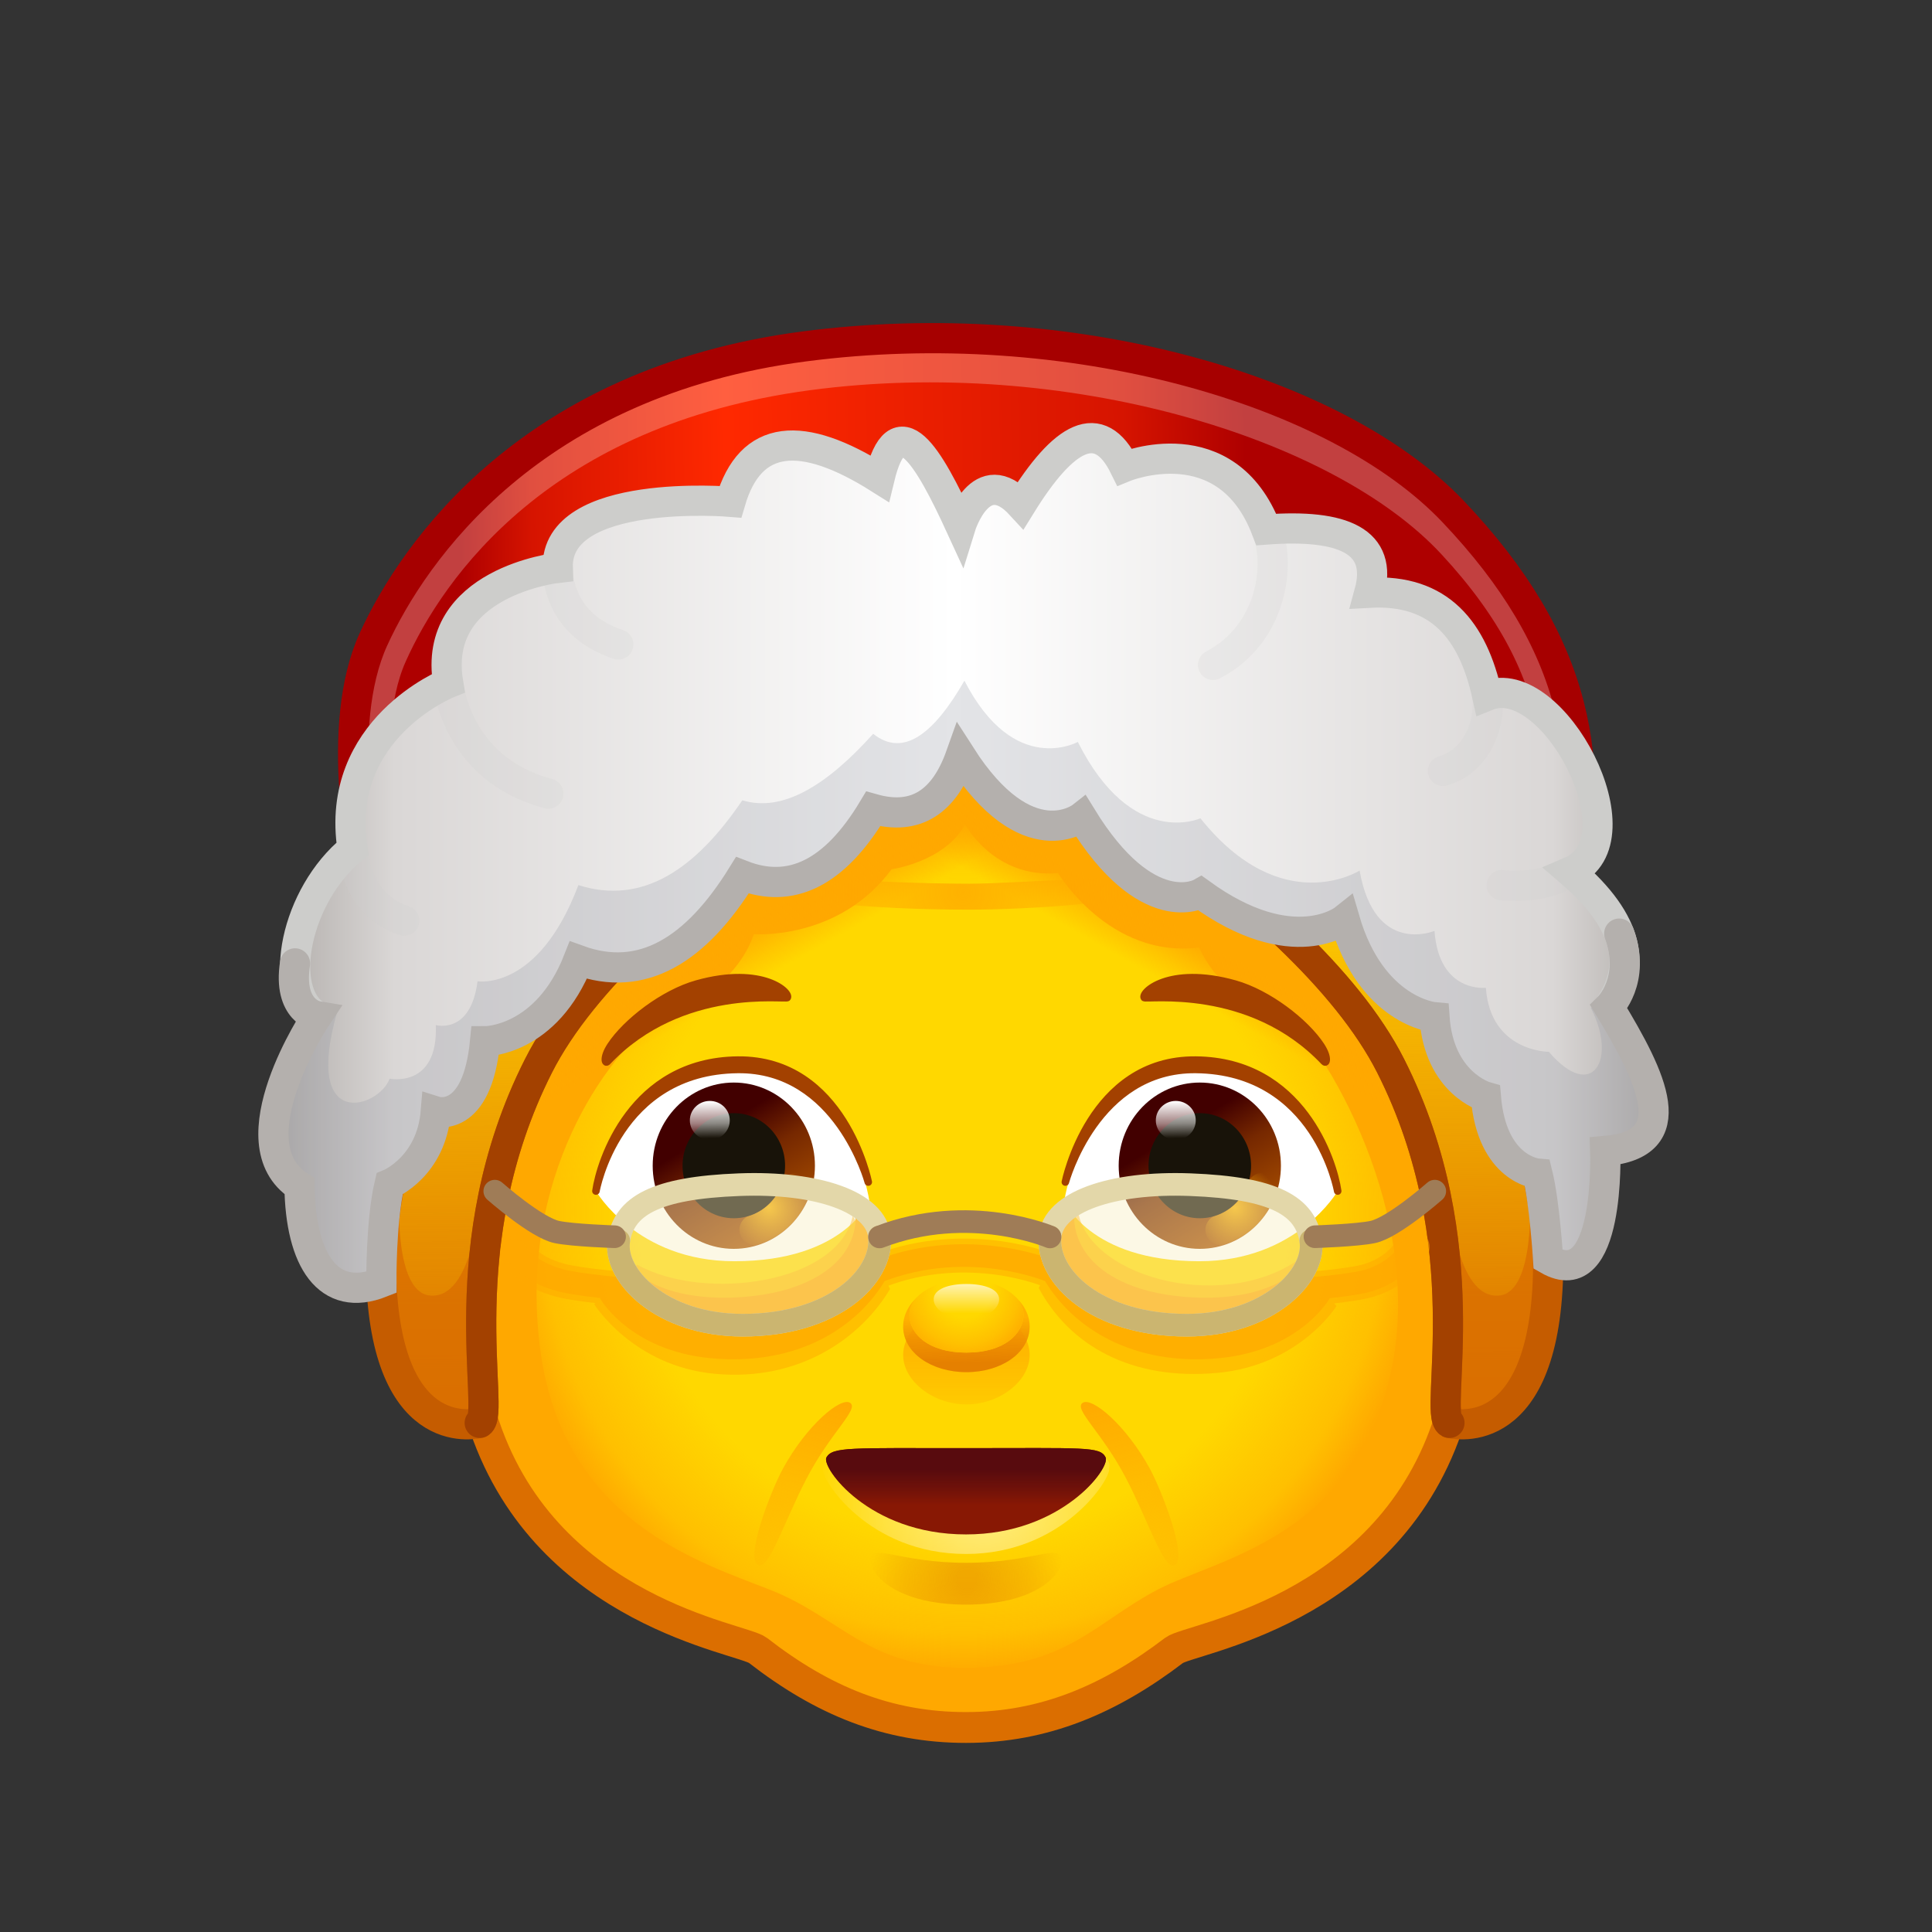 <svg xmlns="http://www.w3.org/2000/svg" xmlns:xlink="http://www.w3.org/1999/xlink" viewBox="0 0 512 512" width="512" height="512" style="width: 100%; height: 100%; transform: translate3d(0,0,0); content-visibility: visible;" preserveAspectRatio="xMidYMid meet"><rect x="0" y="0" width="512" height="512" fill="#333333" stroke="none"/><defs><clipPath id="__lottie_element_2"><rect width="512" height="512" x="0" y="0"></rect></clipPath><radialGradient id="__lottie_element_7" spreadMethod="pad" gradientUnits="userSpaceOnUse" cx="-1.28" cy="50.63" r="142.82" fx="-1.28" fy="50.63"><stop offset="70%" stop-color="rgb(255,216,0)" stop-opacity="1"></stop><stop offset="91%" stop-color="rgb(255,216,0)" stop-opacity="0.5"></stop><stop offset="100%" stop-color="rgb(255,216,0)" stop-opacity="0"></stop></radialGradient><linearGradient id="__lottie_element_8" spreadMethod="pad" gradientUnits="userSpaceOnUse" x1="58.051" y1="-38.879" x2="49.732" y2="-24.101"><stop offset="0%" stop-color="rgb(255,168,0)" stop-opacity="1"></stop><stop offset="50%" stop-color="rgb(255,168,0)" stop-opacity="0.5"></stop><stop offset="100%" stop-color="rgb(255,168,0)" stop-opacity="0"></stop></linearGradient><linearGradient id="__lottie_element_9" spreadMethod="pad" gradientUnits="userSpaceOnUse" x1="-62.809" y1="-39.98" x2="-53.855" y2="-24.101"><stop offset="0%" stop-color="rgb(255,168,0)" stop-opacity="1"></stop><stop offset="50%" stop-color="rgb(255,168,0)" stop-opacity="0.5"></stop><stop offset="100%" stop-color="rgb(255,168,0)" stop-opacity="0"></stop></linearGradient><radialGradient id="__lottie_element_10" spreadMethod="pad" gradientUnits="userSpaceOnUse" cx="-1.443" cy="-47.579" r="66.127" fx="-1.443" fy="-47.579"><stop offset="0%" stop-color="rgb(255,168,0)" stop-opacity="1"></stop><stop offset="50%" stop-color="rgb(255,168,0)" stop-opacity="0.5"></stop><stop offset="100%" stop-color="rgb(255,168,0)" stop-opacity="0"></stop></radialGradient><linearGradient id="__lottie_element_13" spreadMethod="pad" gradientUnits="userSpaceOnUse" x1="-148.035" y1="-110" x2="122.621" y2="-114.5"><stop offset="6%" stop-color="rgb(174,0,0)"></stop><stop offset="13%" stop-color="rgb(214,20,0)"></stop><stop offset="32%" stop-color="rgb(255,41,0)"></stop><stop offset="71%" stop-color="rgb(214,20,0)"></stop><stop offset="83%" stop-color="rgb(174,0,0)"></stop></linearGradient><linearGradient id="__lottie_element_14" spreadMethod="pad" gradientUnits="userSpaceOnUse" x1="-178.535" y1="-46" x2="182.623" y2="-46"><stop offset="0%" stop-color="rgb(180,176,173)"></stop><stop offset="8%" stop-color="rgb(218,215,214)"></stop><stop offset="49%" stop-color="rgb(255,255,255)"></stop><stop offset="93%" stop-color="rgb(218,215,214)"></stop><stop offset="100%" stop-color="rgb(180,176,173)"></stop></linearGradient><linearGradient id="__lottie_element_21" spreadMethod="pad" gradientUnits="userSpaceOnUse" x1="1.057" y1="-57.079" x2="2.26" y2="103.572"><stop offset="10%" stop-color="rgb(218,110,0)" stop-opacity="0"></stop><stop offset="55%" stop-color="rgb(218,110,0)" stop-opacity="0.5"></stop><stop offset="100%" stop-color="rgb(218,110,0)" stop-opacity="1"></stop></linearGradient><linearGradient id="__lottie_element_25" spreadMethod="pad" gradientUnits="userSpaceOnUse" x1="-85.926" y1="-18.986" x2="-65.166" y2="14.66"><stop offset="0%" stop-color="rgb(66,0,0)"></stop><stop offset="37%" stop-color="rgb(118,40,0)"></stop><stop offset="100%" stop-color="rgb(170,80,0)"></stop></linearGradient><radialGradient id="__lottie_element_26" spreadMethod="pad" gradientUnits="userSpaceOnUse" cx="-67.926" cy="6.764" r="14.795" fx="-67.926" fy="6.764"><stop offset="0%" stop-color="rgb(246,175,0)" stop-opacity="1"></stop><stop offset="50%" stop-color="rgb(246,175,0)" stop-opacity="0.5"></stop><stop offset="100%" stop-color="rgb(246,175,0)" stop-opacity="0"></stop></radialGradient><linearGradient id="__lottie_element_27" spreadMethod="pad" gradientUnits="userSpaceOnUse" x1="-87.488" y1="-28.674" x2="-87.31" y2="-16.361"><stop offset="0%" stop-color="rgb(255,255,255)" stop-opacity="1"></stop><stop offset="60%" stop-color="rgb(255,255,255)" stop-opacity="0.5"></stop><stop offset="100%" stop-color="rgb(255,255,255)" stop-opacity="0"></stop></linearGradient><linearGradient id="__lottie_element_28" spreadMethod="pad" gradientUnits="userSpaceOnUse" x1="-85.926" y1="-18.986" x2="-65.166" y2="14.66"><stop offset="0%" stop-color="rgb(66,0,0)"></stop><stop offset="37%" stop-color="rgb(118,40,0)"></stop><stop offset="100%" stop-color="rgb(170,80,0)"></stop></linearGradient><radialGradient id="__lottie_element_29" spreadMethod="pad" gradientUnits="userSpaceOnUse" cx="-67.926" cy="6.764" r="14.795" fx="-67.926" fy="6.764"><stop offset="0%" stop-color="rgb(246,175,0)" stop-opacity="1"></stop><stop offset="50%" stop-color="rgb(246,175,0)" stop-opacity="0.5"></stop><stop offset="100%" stop-color="rgb(246,175,0)" stop-opacity="0"></stop></radialGradient><linearGradient id="__lottie_element_30" spreadMethod="pad" gradientUnits="userSpaceOnUse" x1="-87.488" y1="-28.674" x2="-87.31" y2="-16.361"><stop offset="0%" stop-color="rgb(255,255,255)" stop-opacity="1"></stop><stop offset="60%" stop-color="rgb(255,255,255)" stop-opacity="0.5"></stop><stop offset="100%" stop-color="rgb(255,255,255)" stop-opacity="0"></stop></linearGradient><radialGradient id="__lottie_element_37" spreadMethod="pad" gradientUnits="userSpaceOnUse" cx="5.557" cy="142.421" r="53.463" fx="5.557" fy="142.421"><stop offset="0%" stop-color="rgb(255,255,255)" stop-opacity="1"></stop><stop offset="60%" stop-color="rgb(255,255,255)" stop-opacity="0.5"></stop><stop offset="100%" stop-color="rgb(255,255,255)" stop-opacity="0"></stop></radialGradient><linearGradient id="__lottie_element_38" spreadMethod="pad" gradientUnits="userSpaceOnUse" x1="-1.443" y1="142.421" x2="-1.443" y2="127.67"><stop offset="0%" stop-color="rgb(88,11,14)" stop-opacity="0"></stop><stop offset="34%" stop-color="rgb(88,11,14)" stop-opacity="0.5"></stop><stop offset="75%" stop-color="rgb(88,11,14)" stop-opacity="1"></stop></linearGradient><radialGradient id="__lottie_element_39" spreadMethod="pad" gradientUnits="userSpaceOnUse" cx="-0.193" cy="165.671" r="30.535" fx="-0.193" fy="165.671"><stop offset="10%" stop-color="rgb(219,110,0)" stop-opacity="1"></stop><stop offset="64%" stop-color="rgb(219,110,0)" stop-opacity="0.505"></stop><stop offset="100%" stop-color="rgb(219,110,0)" stop-opacity="0.01"></stop></radialGradient><linearGradient id="__lottie_element_40" spreadMethod="pad" gradientUnits="userSpaceOnUse" x1="-41.443" y1="104.671" x2="-58.567" y2="170.302"><stop offset="0%" stop-color="rgb(255,168,0)" stop-opacity="1"></stop><stop offset="60%" stop-color="rgb(255,168,0)" stop-opacity="0.5"></stop><stop offset="100%" stop-color="rgb(255,168,0)" stop-opacity="0"></stop></linearGradient><linearGradient id="__lottie_element_41" spreadMethod="pad" gradientUnits="userSpaceOnUse" x1="-41.443" y1="104.671" x2="-58.567" y2="170.302"><stop offset="0%" stop-color="rgb(255,168,0)" stop-opacity="1"></stop><stop offset="60%" stop-color="rgb(255,168,0)" stop-opacity="0.5"></stop><stop offset="100%" stop-color="rgb(255,168,0)" stop-opacity="0"></stop></linearGradient><linearGradient id="__lottie_element_45" spreadMethod="pad" gradientUnits="userSpaceOnUse" x1="-5.926" y1="73.764" x2="-5.926" y2="106.673"><stop offset="0%" stop-color="rgb(255,168,0)" stop-opacity="1"></stop><stop offset="66%" stop-color="rgb(255,168,0)" stop-opacity="0.5"></stop><stop offset="100%" stop-color="rgb(255,168,0)" stop-opacity="0"></stop></linearGradient><linearGradient id="__lottie_element_46" spreadMethod="pad" gradientUnits="userSpaceOnUse" x1="-5.301" y1="83.639" x2="-5.676" y2="56.989"><stop offset="10%" stop-color="rgb(219,110,0)" stop-opacity="1"></stop><stop offset="51%" stop-color="rgb(219,110,0)" stop-opacity="0.5"></stop><stop offset="80%" stop-color="rgb(219,110,0)" stop-opacity="0"></stop></linearGradient><radialGradient id="__lottie_element_47" spreadMethod="pad" gradientUnits="userSpaceOnUse" cx="-5.926" cy="50.764" r="30.842" fx="-5.926" fy="50.764"><stop offset="36%" stop-color="rgb(255,168,0)" stop-opacity="0"></stop><stop offset="74%" stop-color="rgb(255,168,0)" stop-opacity="0.5"></stop><stop offset="100%" stop-color="rgb(255,168,0)" stop-opacity="1"></stop></radialGradient><linearGradient id="__lottie_element_48" spreadMethod="pad" gradientUnits="userSpaceOnUse" x1="-5.926" y1="47.764" x2="-5.926" y2="60.272"><stop offset="0%" stop-color="rgb(255,255,255)" stop-opacity="1"></stop><stop offset="50%" stop-color="rgb(255,255,255)" stop-opacity="0.5"></stop><stop offset="100%" stop-color="rgb(255,255,255)" stop-opacity="0"></stop></linearGradient></defs><g clip-path="url(#__lottie_element_2)"><g style="display: block;" transform="matrix(0.86,0,0,0.86,256.428,277.433)" opacity="1"><g opacity="1" transform="matrix(1,0,0,1,0,0)"><path fill="rgb(255,168,0)" fill-opacity="1" d=" M-0.498,-101.547 C-0.498,-101.547 -196.73,-22.922 -148.767,117.142 C-129.183,174.332 -69.53,182.15 -64.626,185.96 C-44.537,201.565 -24.514,209.732 -0.498,209.732 C23.492,209.732 43.823,201.073 63.629,185.96 C68.566,182.193 128.187,174.332 147.771,117.142 C195.734,-22.922 -0.498,-101.547 -0.498,-101.547z"></path><path stroke-linecap="round" stroke-linejoin="round" fill-opacity="0" stroke="rgb(219,110,0)" stroke-opacity="1" stroke-width="9.5" d=" M-0.498,-101.547 C-0.498,-101.547 -196.73,-22.922 -148.767,117.142 C-129.183,174.332 -69.53,182.15 -64.626,185.96 C-44.537,201.565 -24.514,209.732 -0.498,209.732 C23.492,209.732 43.823,201.073 63.629,185.96 C68.566,182.193 128.187,174.332 147.771,117.142 C195.734,-22.922 -0.498,-101.547 -0.498,-101.547z"></path></g><g opacity="1" transform="matrix(1,0,0,1,0,0)"><path fill="url(#__lottie_element_7)" fill-opacity="1" d=" M58.96,167.05 C39.516,177.109 30.424,191.357 -0.764,191.357 C-30.777,191.357 -39.071,175.862 -60.951,167.274 C-82.845,158.68 -123.648,146.16 -131.365,95.524 C-139.082,44.887 -114.593,6.124 -96.083,-8.347 C-96.083,-8.347 -72.673,-15.161 -65.86,-34.737 C-65.86,-34.737 -39.679,-32.7 -23.446,-54.723 C-23.446,-54.723 -7.115,-56.992 -0.764,-68.527 C-0.764,-68.527 8.221,-51.784 27.872,-53.552 C27.872,-53.552 43.741,-27.127 71.332,-30.628 C76.598,-19.564 84.363,-13.748 94.918,-13.791 C110.674,-0.024 141.151,51.9 130.39,100.51 C119.209,151.016 76.747,157.848 58.96,167.05z"></path></g><g opacity="1" transform="matrix(1,0,0,1,0,-2)"><g opacity="1" transform="matrix(1,0,0,1,0,0)"><path fill="url(#__lottie_element_8)" fill-opacity="1" d=" M-0.498,-103.547 C-0.498,-103.547 -196.73,-24.922 -148.767,115.142 C-129.183,172.332 -69.53,180.15 -64.626,183.96 C-44.537,199.565 -24.514,207.732 -0.498,207.732 C23.492,207.732 43.823,199.073 63.629,183.96 C68.566,180.193 128.187,172.332 147.771,115.142 C195.734,-24.922 -0.498,-103.547 -0.498,-103.547z"></path></g><g opacity="1" transform="matrix(1,0,0,1,0,0)"><path fill="url(#__lottie_element_9)" fill-opacity="1" d=" M-0.498,-103.547 C-0.498,-103.547 195.734,-24.922 147.771,115.142 C128.187,172.332 68.533,180.15 63.629,183.96 C43.54,199.565 23.518,207.732 -0.498,207.732 C-24.488,207.732 -44.82,199.073 -64.626,183.96 C-69.563,180.193 -129.183,172.332 -148.767,115.142 C-196.73,-24.922 -0.498,-103.547 -0.498,-103.547z"></path></g></g><g opacity="1" transform="matrix(1,0,0,1,0,0)"><g opacity="1" transform="matrix(1,0,0,1,0,0)"><path fill="url(#__lottie_element_10)" fill-opacity="0.8" d=" M0.718,-42.285 C-30.586,-42.285 -60.104,-45.045 -59.717,-50.056 C-59.435,-53.704 -30.03,-50.287 0.524,-50.282 C16.007,-50.279 57.697,-54.121 57.697,-50.044 C57.697,-44.284 16.481,-42.285 0.718,-42.285z"></path></g></g></g><g style="display: block;" transform="matrix(0.628,0,0,0.628,259.378,310.189)" opacity="1"><g opacity="1" transform="matrix(1,0,0,1,0,0)"><path fill="url(#__lottie_element_45)" fill-opacity="0.7" d=" M21.486,77.856 C21.486,88.905 8.708,98.728 -5.206,98.728 C-19.12,98.728 -31.899,88.905 -31.899,77.856 C-31.899,66.808 -19.12,56.678 -5.206,56.678 C8.708,56.678 21.486,66.808 21.486,77.856z"></path></g><g opacity="1" transform="matrix(1,0,0,1,0,0)"><path fill="rgb(255,168,0)" fill-opacity="0.8" d=" M21.486,65.879 C21.486,76.927 9.536,85.106 -5.206,85.106 C-19.948,85.106 -31.899,76.927 -31.899,65.879 C-31.899,54.831 -19.948,46.346 -5.206,46.346 C9.536,46.346 21.486,54.831 21.486,65.879z"></path></g><g opacity="1" transform="matrix(1,0,0,1,0,0)"><path fill="url(#__lottie_element_46)" fill-opacity="0.7" d=" M21.486,65.879 C21.486,76.927 9.536,85.106 -5.206,85.106 C-19.948,85.106 -31.899,76.927 -31.899,65.879 C-31.899,54.831 -19.948,46.346 -5.206,46.346 C9.536,46.346 21.486,54.831 21.486,65.879z"></path></g><g opacity="1" transform="matrix(1,0,0,1,0,0)"><path fill="rgb(255,216,0)" fill-opacity="1" d=" M18.868,60.762 C18.868,68.987 10.667,76.851 -5.206,76.851 C-21.295,76.851 -29.28,68.987 -29.28,60.762 C-29.28,52.537 -17.959,46.023 -5.206,46.023 C7.547,46.023 18.868,52.537 18.868,60.762z"></path></g><g opacity="1" transform="matrix(1,0,0,1,0,0)"><path fill="url(#__lottie_element_47)" fill-opacity="1" d=" M18.868,60.762 C18.868,68.987 10.667,76.851 -5.206,76.851 C-21.295,76.851 -29.28,68.987 -29.28,60.762 C-29.28,52.537 -17.959,46.023 -5.206,46.023 C7.547,46.023 18.868,52.537 18.868,60.762z"></path></g><g opacity="1" transform="matrix(1,0,0,1,0,0)"><path fill="url(#__lottie_element_48)" fill-opacity="0.7" d=" M8.606,54.401 C8.606,58.731 2.422,62.803 -5.206,62.803 C-12.834,62.803 -19.019,58.731 -19.019,54.401 C-19.019,50.071 -12.834,47.899 -5.206,47.899 C2.422,47.899 8.606,50.071 8.606,54.401z"></path></g></g><g style="display: block;" transform="matrix(0.843,0,0,0.843,256.415,278.749)" opacity="1"><g opacity="1" transform="matrix(1,0,0,1,0,0)"><path fill="url(#__lottie_element_37)" fill-opacity="0.5" d=" M44.551,130.907 C46.393,122.825 22.225,127.149 -1.135,127.217 C-24.495,127.285 -47.048,123.096 -45.517,130.907 C-46.185,134.272 -31.298,157.853 -0.491,157.853 C29.793,157.853 45.018,134.457 44.551,130.907z"></path></g><g opacity="1" transform="matrix(1,0,0,1,0,0)"><path fill="rgb(136,24,4)" fill-opacity="1" d=" M43.396,127.497 C41.667,124.019 36.939,124.582 -0.483,124.582 C-37.003,124.582 -42.424,124.139 -44.362,127.497 C-46.063,130.444 -31.298,151.705 -0.491,151.705 C29.793,151.705 44.979,130.681 43.396,127.497z"></path></g><g opacity="1" transform="matrix(1,0,0,1,0,0)"><path fill="url(#__lottie_element_38)" fill-opacity="1" d=" M43.396,127.497 C41.667,124.019 36.939,124.582 -0.483,124.582 C-37.003,124.582 -42.424,124.139 -44.362,127.497 C-46.063,130.444 -31.298,151.705 -0.491,151.705 C29.793,151.705 44.979,130.681 43.396,127.497z"></path></g><g opacity="1" transform="matrix(1,0,0,1,0,0)"><path fill="url(#__lottie_element_39)" fill-opacity="0.4" d=" M29.563,159.627 C29.563,164.999 20.43,173.777 -0.491,173.777 C-21.412,173.777 -30.546,164.999 -30.546,159.627 C-30.546,154.255 -21.412,160.627 -0.491,160.627 C20.43,160.627 29.563,154.255 29.563,159.627z"></path></g><g opacity="1" transform="matrix(1,0,0,1,0,0)"><g opacity="1" transform="matrix(1,0,0,1,0,0)"><path fill="url(#__lottie_element_40)" fill-opacity="1" d=" M-50.624,134.164 C-43.078,119.628 -34.006,112.331 -36.915,110.35 C-39.824,108.369 -50.544,117.323 -58.04,131.014 C-61.769,137.825 -70.468,160.166 -65.563,161.492 C-62.314,162.37 -57.503,147.416 -50.624,134.164z"></path></g><g opacity="1" transform="matrix(-1,0,0,1,-0.75,0)"><path fill="url(#__lottie_element_41)" fill-opacity="1" d=" M-50.624,134.164 C-43.078,119.628 -34.006,112.331 -36.915,110.35 C-39.824,108.369 -50.544,117.323 -58.04,131.014 C-61.769,137.825 -70.468,160.166 -65.563,161.492 C-62.314,162.37 -57.503,147.416 -50.624,134.164z"></path></g></g></g><g style="display: block;" transform="matrix(0.86,0,0,0.86,256.428,275.433)" opacity="1"><g opacity="1" transform="matrix(1,0,0,1,0,0)"><path fill="rgb(163,65,0)" fill-opacity="1" d=" M109.765,6.944 C110.669,7.897 111.539,5.779 108.998,1.91 C104.182,-5.423 92.663,-14.322 82.339,-17.214 C61.856,-22.953 53.01,-14.35 54.338,-12.728 C54.953,-11.977 87.026,-17.031 109.765,6.944z"></path><path stroke-linecap="round" stroke-linejoin="round" fill-opacity="0" stroke="rgb(163,65,0)" stroke-opacity="1" stroke-width="2" d=" M109.765,6.944 C110.669,7.897 111.539,5.779 108.998,1.91 C104.182,-5.423 92.663,-14.322 82.339,-17.214 C61.856,-22.953 53.01,-14.35 54.338,-12.728 C54.953,-11.977 87.026,-17.031 109.765,6.944z"></path></g><g opacity="1" transform="matrix(1,0,0,1,0,0)"><path fill="rgb(163,65,0)" fill-opacity="1" d=" M-110.891,6.944 C-111.795,7.897 -112.665,5.779 -110.124,1.91 C-105.308,-5.423 -93.789,-14.322 -83.465,-17.214 C-62.982,-22.953 -54.136,-14.35 -55.464,-12.728 C-56.079,-11.977 -88.152,-17.031 -110.891,6.944z"></path><path stroke-linecap="round" stroke-linejoin="round" fill-opacity="0" stroke="rgb(163,65,0)" stroke-opacity="1" stroke-width="2" d=" M-110.891,6.944 C-111.795,7.897 -112.665,5.779 -110.124,1.91 C-105.308,-5.423 -93.789,-14.322 -83.465,-17.214 C-62.982,-22.953 -54.136,-14.35 -55.464,-12.728 C-56.079,-11.977 -88.152,-17.031 -110.891,6.944z"></path></g></g><g style="display: block;" transform="matrix(0.869,0,0,0.869,256.43,275.869)" opacity="1"><g opacity="1" transform="matrix(1,0,0,1,0.291,0)"><g opacity="1" transform="matrix(1,0,0,1,0,0)"><path fill="rgb(255,255,255)" fill-opacity="1" d=" M-30.264,48.716 C-30.264,48.716 -36.366,8.258 -69.341,8.261 C-100.108,8.264 -113.642,37.546 -113.642,45.766 C-113.642,45.766 -101.262,67.197 -71.392,67.171 C-37.741,67.141 -30.264,48.716 -30.264,48.716z"></path></g><g opacity="1" transform="matrix(0.914,0,0,0.914,1.216,44.602)"><g opacity="1" transform="matrix(1,0,0,1,0,0)"><path fill="url(#__lottie_element_25)" fill-opacity="1" d=" M-52.596,-7.182 C-52.596,8.14 -64.714,20.56 -79.661,20.56 C-94.609,20.56 -106.726,8.14 -106.726,-7.182 C-106.726,-22.504 -94.609,-34.925 -79.661,-34.925 C-64.714,-34.925 -52.596,-22.504 -52.596,-7.182z"></path></g><g opacity="1" transform="matrix(1,0,0,1,0,0)"><g opacity="1" transform="matrix(1,0,0,1,0,0)"><path fill="url(#__lottie_element_26)" fill-opacity="1" d=" M-72.834,19.295 C-74.949,19.295 -76.908,17.895 -77.564,15.715 C-78.37,13.037 -76.905,10.196 -74.292,9.37 C-69.294,7.79 -65.315,3.81 -63.65,-1.276 C-62.78,-3.934 -59.969,-5.362 -57.382,-4.472 C-54.79,-3.581 -53.394,-0.703 -54.264,1.954 C-56.941,10.13 -63.336,16.527 -71.374,19.068 C-71.86,19.222 -72.352,19.295 -72.834,19.295z"></path></g></g><g opacity="1" transform="matrix(1,0,0,1,0,0)"><path fill="rgb(24,19,9)" fill-opacity="1" d=" M-62.556,-7.182 C-62.556,2.501 -70.214,10.351 -79.661,10.351 C-89.108,10.351 -96.766,2.501 -96.766,-7.182 C-96.766,-16.865 -89.108,-24.715 -79.661,-24.715 C-70.214,-24.715 -62.556,-16.865 -62.556,-7.182z"></path></g><g opacity="1" transform="matrix(1,0,0,1,0,0)"><path fill="url(#__lottie_element_27)" fill-opacity="1" d=" M-87.672,-15.805 C-91.349,-15.805 -94.331,-18.713 -94.331,-22.3 C-94.331,-25.887 -91.35,-28.796 -87.673,-28.796 C-83.996,-28.796 -81.014,-25.887 -81.014,-22.3 C-81.014,-18.713 -83.995,-15.805 -87.672,-15.805z"></path></g></g><g opacity="1" transform="matrix(1,0,0,1,0,0)"><path fill="rgb(163,65,0)" fill-opacity="1" d=" M-30.591,43.023 C-30.591,43.023 -38.105,5.496 -70.401,5.834 C-102.698,6.172 -112.344,36.651 -113.642,45.766 C-113.642,45.766 -107.206,9.098 -70.401,8.685 C-39.92,8.343 -30.591,43.023 -30.591,43.023z"></path><path stroke-linecap="round" stroke-linejoin="round" fill-opacity="0" stroke="rgb(163,65,0)" stroke-opacity="1" stroke-width="2.3" d=" M-30.591,43.023 C-30.591,43.023 -38.105,5.496 -70.401,5.834 C-102.698,6.172 -112.344,36.651 -113.642,45.766 C-113.642,45.766 -107.206,9.098 -70.401,8.685 C-39.92,8.343 -30.591,43.023 -30.591,43.023z"></path></g></g><g opacity="1" transform="matrix(1,0,0,1,-0.29,0)"><g opacity="1" transform="matrix(1,0,0,1,0,0)"><path fill="rgb(255,255,255)" fill-opacity="1" d=" M29.768,48.716 C29.768,48.716 35.869,8.258 68.844,8.261 C99.611,8.264 113.145,37.546 113.145,45.766 C113.145,45.766 100.765,67.197 70.895,67.171 C37.244,67.141 29.768,48.716 29.768,48.716z"></path></g><g opacity="1" transform="matrix(0.914,0,0,0.914,143.904,44.602)"><g opacity="1" transform="matrix(1,0,0,1,0,0)"><path fill="url(#__lottie_element_28)" fill-opacity="1" d=" M-52.596,-7.182 C-52.596,8.14 -64.714,20.56 -79.661,20.56 C-94.609,20.56 -106.726,8.14 -106.726,-7.182 C-106.726,-22.504 -94.609,-34.925 -79.661,-34.925 C-64.714,-34.925 -52.596,-22.504 -52.596,-7.182z"></path></g><g opacity="1" transform="matrix(1,0,0,1,0,0)"><g opacity="1" transform="matrix(1,0,0,1,0,0)"><path fill="url(#__lottie_element_29)" fill-opacity="1" d=" M-72.834,19.295 C-74.949,19.295 -76.908,17.895 -77.564,15.715 C-78.37,13.037 -76.905,10.196 -74.292,9.37 C-69.294,7.79 -65.315,3.81 -63.65,-1.276 C-62.78,-3.934 -59.969,-5.362 -57.382,-4.472 C-54.79,-3.581 -53.394,-0.703 -54.264,1.954 C-56.941,10.13 -63.336,16.527 -71.374,19.068 C-71.86,19.222 -72.352,19.295 -72.834,19.295z"></path></g></g><g opacity="1" transform="matrix(1,0,0,1,0,0)"><path fill="rgb(24,19,9)" fill-opacity="1" d=" M-62.556,-7.182 C-62.556,2.501 -70.214,10.351 -79.661,10.351 C-89.108,10.351 -96.766,2.501 -96.766,-7.182 C-96.766,-16.865 -89.108,-24.715 -79.661,-24.715 C-70.214,-24.715 -62.556,-16.865 -62.556,-7.182z"></path></g><g opacity="1" transform="matrix(1,0,0,1,0,0)"><path fill="url(#__lottie_element_30)" fill-opacity="1" d=" M-87.672,-15.805 C-91.349,-15.805 -94.331,-18.713 -94.331,-22.3 C-94.331,-25.887 -91.35,-28.796 -87.673,-28.796 C-83.996,-28.796 -81.014,-25.887 -81.014,-22.3 C-81.014,-18.713 -83.995,-15.805 -87.672,-15.805z"></path></g></g><g opacity="1" transform="matrix(1,0,0,1,0,0)"><path fill="rgb(163,65,0)" fill-opacity="1" d=" M30.095,43.023 C30.095,43.023 37.608,5.496 69.905,5.834 C102.201,6.172 111.847,36.651 113.145,45.766 C113.145,45.766 106.71,9.098 69.905,8.685 C39.424,8.343 30.095,43.023 30.095,43.023z"></path><path stroke-linecap="round" stroke-linejoin="round" fill-opacity="0" stroke="rgb(163,65,0)" stroke-opacity="1" stroke-width="2.3" d=" M30.095,43.023 C30.095,43.023 37.608,5.496 69.905,5.834 C102.201,6.172 111.847,36.651 113.145,45.766 C113.145,45.766 106.71,9.098 69.905,8.685 C39.424,8.343 30.095,43.023 30.095,43.023z"></path></g></g></g><g style="display: block;" transform="matrix(1,0,0,1,254.24,273.991)" opacity="1"><g opacity="1" transform="matrix(1,0,0,1,0,0)"><path fill="rgb(255,206,1)" fill-opacity="1" d=" M1.697,-86.319 C-77.702,-85.5 -156.644,-9.5 -153.171,65.87 C-151.133,110.087 -127.113,103.088 -127.113,103.088 C-122.754,100.496 -135.496,55.88 -111.555,8.511 C-88.894,-36.324 -8.133,-79.334 1.647,-84.624 C8.607,-80.882 91.203,-37.229 114.321,8.511 C138.262,55.88 125.52,100.496 129.879,103.088 C129.879,103.088 154.026,109.823 155.937,65.87 C157.844,22.003 127.552,-66.69 1.697,-86.319z"></path></g><g opacity="1" transform="matrix(1,0,0,1,0,0)"><path fill="url(#__lottie_element_21)" fill-opacity="1" d=" M1.697,-86.319 C-77.702,-85.5 -156.644,-9.5 -153.171,65.87 C-151.133,110.087 -127.113,103.088 -127.113,103.088 C-122.754,100.496 -135.496,55.88 -111.555,8.511 C-88.894,-36.324 -8.133,-79.334 1.647,-84.624 C8.607,-80.882 91.203,-37.229 114.321,8.511 C138.262,55.88 125.52,100.496 129.879,103.088 C129.879,103.088 154.026,109.823 155.937,65.87 C157.844,22.003 127.552,-66.69 1.697,-86.319z"></path></g><g opacity="0.8" transform="matrix(1,0,0,1,0,0)"><path fill="rgb(218,110,0)" fill-opacity="1" d=" M-127.117,103.091 C-162.535,103.493 -156.368,53.646 -148.447,43.141 C-148.447,43.141 -149.816,68.147 -140.487,69.311 C-128.685,70.783 -127.057,43.141 -127.057,43.141 C-127.057,43.141 -124.247,101.381 -127.117,103.091z"></path></g><g opacity="0.8" transform="matrix(1,0,0,1,0,0)"><path fill="rgb(218,110,0)" fill-opacity="1" d=" M129.887,103.091 C156.021,101.625 161.59,67.287 151.217,43.141 C151.217,43.141 152.586,68.147 143.257,69.311 C131.455,70.783 129.827,43.141 129.827,43.141 C129.827,43.141 127.017,101.381 129.887,103.091z"></path></g><g opacity="1" transform="matrix(1,0,0,1,0,0)"><path stroke-linecap="round" stroke-linejoin="round" fill-opacity="0" stroke="rgb(197,92,0)" stroke-opacity="1" stroke-width="8" d=" M1.665,-86.391 C1.721,-86.421 1.415,-86.42 1.467,-86.392 C-124.763,-66.903 -155.081,21.951 -153.171,65.87 C-151.26,109.823 -127.113,103.088 -127.113,103.088 C-122.754,100.496 -135.496,55.88 -111.555,8.511 C-88.039,-38.016 -2.801,-83.87 1.581,-86.212 C5.884,-83.903 90.796,-38.035 114.321,8.511 C138.262,55.88 125.52,100.496 129.879,103.088 C129.879,103.088 154.026,109.823 155.937,65.87 C157.847,21.95 127.901,-66.905 1.665,-86.391z"></path></g><g opacity="1" transform="matrix(1,0,0,1,0,0)"><path stroke-linecap="round" stroke-linejoin="round" fill-opacity="0" stroke="rgb(163,65,0)" stroke-opacity="1" stroke-width="8" d=" M-127.113,103.088 C-122.754,100.496 -135.496,55.88 -111.555,8.511 C-88.039,-38.016 -2.801,-83.87 1.581,-86.212 C5.884,-83.903 90.796,-38.035 114.321,8.511 C138.262,55.88 125.52,100.496 129.879,103.088"></path></g></g><g style="display: block;" transform="matrix(1,0,0,1,254.314,274.1)" opacity="1"><g opacity="0.5" transform="matrix(1,0,0,1,0,0)"><g opacity="1" transform="matrix(1,0,0,1,0,0)"><path stroke-linecap="round" stroke-linejoin="round" fill-opacity="0" stroke="rgb(255,168,0)" stroke-opacity="1" stroke-width="9" d=" M23.95,62.699 C23.95,62.699 2.571,53.553 -21.229,62.699"></path></g><g opacity="1" transform="matrix(1,0,0,1,0,0)"><path fill="rgb(255,168,0)" fill-opacity="1" d=" M-28.316,48.071 C-32.066,66.025 -67.441,71.025 -85.452,61.072 C-85.452,61.072 -96.853,71.525 -96.853,71.525 C-96.853,71.525 -86.611,87.979 -64.798,89.979 C-42.041,92.066 -25.946,80.137 -18.44,67.486 C-18.44,67.486 -28.316,48.071 -28.316,48.071z"></path></g><g opacity="1" transform="matrix(1,0,0,1,0,0)"><path stroke-linecap="round" stroke-linejoin="round" fill-opacity="0" stroke="rgb(255,168,0)" stroke-opacity="1" stroke-width="9" d=" M-117.303,57.697 C-117.303,57.697 -115.234,62.77 -105.552,65.252 C-100.689,66.498 -88.494,67.536 -88.494,67.536"></path></g><g opacity="1" transform="matrix(1,0,0,1,0,0)"><path fill="rgb(255,168,0)" fill-opacity="1" d=" M31.208,45.571 C32.435,63.775 68.934,74.275 89.844,59.697 C89.844,59.697 99.87,72.025 99.87,72.025 C99.87,72.025 90.128,87.729 68.315,89.729 C45.558,91.816 29.185,82.525 20.957,67.236 C20.957,67.236 31.208,45.571 31.208,45.571z"></path></g><g opacity="1" transform="matrix(1,0,0,1,0,0)"><path stroke-linecap="round" stroke-linejoin="round" fill-opacity="0" stroke="rgb(255,168,0)" stroke-opacity="1" stroke-width="9" d=" M120.052,56.394 C120.052,56.394 116.919,62.698 108.319,65.252 C103.507,66.681 91.261,67.536 91.261,67.536"></path></g></g><g opacity="0.7" transform="matrix(1,0,0,1,0,0)"><g opacity="1" transform="matrix(1,0,0,1,0,0)"><path stroke-linecap="round" stroke-linejoin="round" fill-opacity="0" stroke="rgb(255,168,0)" stroke-opacity="1" stroke-width="6" d=" M23.95,62.699 C23.95,62.699 2.571,53.553 -21.229,62.699"></path></g><g opacity="1" transform="matrix(1,0,0,1,0,0)"><path fill="rgb(255,168,0)" fill-opacity="1" d=" M-23.566,48.446 C-13.915,74.834 -74.147,92.414 -85.577,63.197 C-85.577,63.197 -95.353,69.9 -95.353,69.9 C-95.353,69.9 -87.611,83.854 -65.798,85.854 C-43.041,87.941 -27.196,77.762 -19.69,65.111 C-19.69,65.111 -23.566,48.446 -23.566,48.446z"></path></g><g opacity="1" transform="matrix(1,0,0,1,0,0)"><path stroke-linecap="round" stroke-linejoin="round" fill-opacity="0" stroke="rgb(255,168,0)" stroke-opacity="1" stroke-width="6" d=" M-118.053,57.072 C-118.053,57.072 -115.234,62.77 -105.552,65.252 C-100.689,66.498 -88.494,67.536 -88.494,67.536"></path></g><g opacity="1" transform="matrix(1,0,0,1,0,0)"><path fill="rgb(255,168,0)" fill-opacity="1" d=" M26.333,48.446 C18.189,71.833 67.632,91.167 88.344,63.197 C88.344,63.197 98.12,69.9 98.12,69.9 C98.12,69.9 90.378,83.854 68.565,85.854 C45.808,87.941 29.963,77.762 22.457,65.111 C22.457,65.111 26.333,48.446 26.333,48.446z"></path></g><g opacity="1" transform="matrix(1,0,0,1,0,0)"><path stroke-linecap="round" stroke-linejoin="round" fill-opacity="0" stroke="rgb(255,168,0)" stroke-opacity="1" stroke-width="6" d=" M119.864,56.457 C119.864,56.457 116.919,62.698 108.319,65.252 C103.507,66.681 91.261,67.536 91.261,67.536"></path></g></g><g opacity="1" transform="matrix(1,0,0,1,0,0)"><g opacity="1" transform="matrix(1,0,0,1,0,0)"><g opacity="1" transform="matrix(1,0,0,1,0,0)"><path fill="rgb(255,168,0)" fill-opacity="1" d=" M-21.477,57.421 C-23.517,67.051 -36.317,77.091 -57.457,77.091 C-71.987,77.091 -82.477,71.131 -87.357,64.421 C-87.357,64.421 -85.577,63.201 -85.577,63.201 C-75.91,71.594 -55.815,70.783 -45.117,67.391 C-26.09,61.357 -27.64,48.451 -27.64,48.451 C-21.228,49.634 -21.477,57.421 -21.477,57.421z"></path></g><g opacity="1" transform="matrix(1,0,0,1,0,0)"><path fill="rgb(255,168,0)" fill-opacity="1" d=" M24.213,57.421 C26.253,67.051 39.053,77.091 60.193,77.091 C74.723,77.091 85.213,71.131 90.093,64.421 C90.093,64.421 88.313,63.201 88.313,63.201 C78.646,71.594 58.551,70.783 47.853,67.391 C28.826,61.357 30.388,47.943 30.388,47.943 C24.816,48.446 24.213,57.421 24.213,57.421z"></path></g><g opacity="0.4" transform="matrix(1,0,0,1,0,0)"><path fill="rgb(247,237,189)" fill-opacity="1" d=" M-58.398,39.85 C-80.687,40.697 -88.921,45.477 -90.338,54.686 C-91.755,63.895 -79.073,77.09 -57.461,77.09 C-33.565,77.09 -20.313,64.269 -21.229,53.699 C-22.035,44.404 -37.661,39.062 -58.398,39.85z"></path></g><g opacity="1" transform="matrix(1,0,0,1,0,0)"><path stroke-linecap="round" stroke-linejoin="round" fill-opacity="0" stroke="rgb(227,215,169)" stroke-opacity="1" stroke-width="6" d=" M-58.398,39.85 C-80.687,40.697 -88.921,45.477 -90.338,54.686 C-91.755,63.895 -79.073,77.09 -57.461,77.09 C-33.565,77.09 -20.313,64.269 -21.229,53.699 C-22.035,44.404 -37.661,39.062 -58.398,39.85z"></path></g><g opacity="1" transform="matrix(1,0,0,1,0,0)"><path stroke-linecap="round" stroke-linejoin="round" fill-opacity="0" stroke="rgb(203,181,112)" stroke-opacity="1" stroke-width="6" d=" M-90.338,54.686 C-91.755,63.895 -79.073,77.09 -57.461,77.09 C-33.565,77.09 -20.313,64.269 -21.229,53.699"></path></g></g><g opacity="1" transform="matrix(1,0,0,1,0,0)"><path stroke-linecap="round" stroke-linejoin="round" fill-opacity="0" stroke="rgb(159,124,87)" stroke-opacity="1" stroke-width="6" d=" M-123.191,41.57 C-123.191,41.57 -112.193,51.259 -106.741,52.398 C-102.473,53.289 -91.446,53.646 -91.446,53.646"></path></g><g opacity="1" transform="matrix(1,0,0,1,0,0)"><g opacity="0.4" transform="matrix(1,0,0,1,0,0)"><path fill="rgb(247,237,189)" fill-opacity="1" d=" M61.12,39.85 C83.409,40.697 91.643,45.477 93.06,54.686 C94.477,63.895 81.794,77.09 60.182,77.09 C36.286,77.09 23.034,64.269 23.95,53.699 C24.756,44.404 40.383,39.062 61.12,39.85z"></path></g><g opacity="1" transform="matrix(1,0,0,1,0,0)"><path stroke-linecap="round" stroke-linejoin="round" fill-opacity="0" stroke="rgb(227,215,169)" stroke-opacity="1" stroke-width="6" d=" M61.12,39.85 C83.409,40.697 91.643,45.477 93.06,54.686 C94.477,63.895 81.794,77.09 60.182,77.09 C36.286,77.09 23.034,64.269 23.95,53.699 C24.756,44.404 40.383,39.062 61.12,39.85z"></path></g><g opacity="1" transform="matrix(1,0,0,1,0,0)"><path stroke-linecap="round" stroke-linejoin="round" fill-opacity="0" stroke="rgb(203,181,112)" stroke-opacity="1" stroke-width="6" d=" M93.06,54.686 C94.477,63.895 81.794,77.09 60.182,77.09 C36.286,77.09 23.034,64.269 23.95,53.699"></path></g></g><g opacity="1" transform="matrix(1,0,0,1,0,0)"><path stroke-linecap="round" stroke-linejoin="round" fill-opacity="0" stroke="rgb(159,124,87)" stroke-opacity="1" stroke-width="6" d=" M125.913,41.57 C125.913,41.57 114.915,51.259 109.463,52.398 C105.195,53.289 94.168,53.646 94.168,53.646"></path></g><g opacity="1" transform="matrix(1,0,0,1,0,0)"><path stroke-linecap="round" stroke-linejoin="round" fill-opacity="0" stroke="rgb(159,124,87)" stroke-opacity="1" stroke-width="6" d=" M23.95,53.699 C23.95,53.699 2.571,44.553 -21.229,53.699"></path></g></g></g><g style="display: block;" transform="matrix(1,0,0,1,254.24,273.991)" opacity="1"><g opacity="1" transform="matrix(1,0,0,1,0,0)"><g opacity="1" transform="matrix(1,0,0,1,0,0)"><path fill="url(#__lottie_element_13)" fill-opacity="1" d=" M-157.49,-44.172 C-157.49,-44.172 -165.943,-81.232 -155.254,-104.607 C-144.565,-127.982 -113.471,-172.741 -41.078,-182.19 C29.009,-191.338 100.154,-170.78 130.887,-138.396 C163.925,-103.583 169.784,-71.799 160.553,-32.75 C-2.534,-172.5 -157.49,-44.172 -157.49,-44.172z"></path></g><g opacity="0.25" transform="matrix(0.991,0,0,1,0,1)"><path stroke-linecap="round" stroke-linejoin="round" fill-opacity="0" stroke="rgb(255,255,255)" stroke-opacity="1" stroke-width="9" d=" M-151.361,-41.102 C-151.361,-41.102 -162.701,-78.161 -152.155,-101.536 C-141.609,-124.91 -111.929,-166.599 -40.503,-176.048 C28.649,-185.196 101.831,-163.615 132.154,-131.231 C164.751,-96.418 164.545,-66.681 155.437,-27.632"></path></g><g opacity="1" transform="matrix(1,0,0,1,0,0)"><path stroke-linecap="round" stroke-linejoin="round" fill-opacity="0" stroke="rgb(166,0,0)" stroke-opacity="1" stroke-width="8" d=" M-157.49,-44.172 C-157.49,-44.172 -165.943,-81.232 -155.254,-104.607 C-144.565,-127.982 -113.471,-172.741 -41.078,-182.19 C29.009,-191.338 100.154,-170.78 130.887,-138.396 C163.925,-103.583 169.784,-71.799 160.553,-32.75 C-7.313,-165.487 -157.49,-44.172 -157.49,-44.172z"></path></g></g><g opacity="1" transform="matrix(1,0,0,1,0,0)"><g opacity="1" transform="matrix(1,0,0,1,0,0)"><path fill="url(#__lottie_element_14)" fill-opacity="1" d=" M172.135,-7.117 C178.3,-21.509 175.978,-33.739 161.948,-42.985 C183.148,-50.835 156.995,-95.319 139.891,-89.621 C134.602,-109.929 124.16,-118.964 108.65,-116.913 C112.726,-128.789 104.745,-134.908 81.351,-133.667 C70.715,-161.321 43.783,-150.252 43.783,-150.252 C38.425,-163.811 29.079,-159.573 16.334,-140.165 C5.686,-151.774 0.348,-131.515 0.348,-131.515 C-7.964,-153.244 -15.749,-167.303 -21.184,-147.196 C-39.744,-157.952 -55.243,-161.435 -60.684,-141.021 C-60.684,-141.021 -107.109,-144.915 -106.428,-123.515 C-106.428,-123.515 -140.004,-119.814 -135.462,-92.944 C-135.462,-92.944 -165.738,-80.834 -160.818,-49.044 C-176.061,-29.184 -180.729,-13.766 -170.252,-4.713 C-170.252,-4.713 -192.764,28.877 -174.874,40.372 C-172.612,62.456 -164.672,69.03 -153.171,65.87 C-153.171,65.87 -153.33,49.663 -150.997,39.774 C-150.997,39.774 -139.931,35.21 -138.743,20.565 C-138.743,20.565 -127.809,24.025 -125.685,1.958 C-125.685,1.958 -109.438,2.031 -100.969,-19.534 C-84.16,-13.56 -69.897,-22.325 -57.521,-42.014 C-44.499,-35.617 -33.224,-43.879 -22.838,-59.618 C-11.841,-55.861 -4.509,-61.581 0.348,-73.698 C16.54,-47.91 31.393,-57.477 31.393,-57.477 C50.19,-22.568 63.883,-37.236 63.883,-37.236 C90.798,-14.741 102.076,-30.386 102.076,-30.386 C107.9,-2.36 125.913,-4.401 125.913,-4.401 C124.894,14.419 139.532,16.676 139.532,16.676 C141.108,35.98 153.192,37.019 153.192,37.019 C155.124,44.771 156.022,59.781 156.022,59.781 C172.582,69.341 171.173,31.034 171.173,31.034 C191.31,30.189 184.313,13.087 172.135,-7.117z"></path></g><g opacity="0.2" transform="matrix(1,0,0,1,0,0)"><path stroke-linecap="round" stroke-linejoin="round" fill-opacity="0" stroke="rgb(205,205,203)" stroke-opacity="1" stroke-width="8" d=" M-135.462,-92.944 C-135.462,-92.944 -133.659,-70.231 -108.926,-63.674"></path></g><g opacity="0.2" transform="matrix(1,0,0,1,0,0)"><path stroke-linecap="round" stroke-linejoin="round" fill-opacity="0" stroke="rgb(205,205,203)" stroke-opacity="1" stroke-width="8" d=" M-160.818,-49.044 C-160.818,-49.044 -160.39,-34.332 -147.125,-30.006"></path></g><g opacity="0.2" transform="matrix(1,0,0,1,0,0)"><path stroke-linecap="round" stroke-linejoin="round" fill-opacity="0" stroke="rgb(205,205,203)" stroke-opacity="1" stroke-width="8" d=" M-106.428,-123.515 C-106.428,-123.515 -107.266,-108.75 -90.382,-103.21"></path></g><g opacity="0.2" transform="matrix(1,0,0,1,0,0)"><path stroke-linecap="round" stroke-linejoin="round" fill-opacity="0" stroke="rgb(205,205,203)" stroke-opacity="1" stroke-width="8" d=" M81.351,-133.667 C85.241,-125.01 83.149,-106.052 67.227,-97.783"></path></g><g opacity="0.2" transform="matrix(1,0,0,1,0,0)"><path stroke-linecap="round" stroke-linejoin="round" fill-opacity="0" stroke="rgb(205,205,203)" stroke-opacity="1" stroke-width="8" d=" M139.891,-89.621 C140.892,-81.241 136.424,-71.946 128.147,-69.698"></path></g><g opacity="0.2" transform="matrix(1,0,0,1,0,0)"><path stroke-linecap="round" stroke-linejoin="round" fill-opacity="0" stroke="rgb(205,205,203)" stroke-opacity="1" stroke-width="8" d=" M161.947,-42.985 C161.947,-42.985 155.733,-38.275 143.705,-39.403"></path></g><g opacity="0.25" transform="matrix(1,0,0,1,0,0)"><path fill="rgb(144,148,158)" fill-opacity="1" d=" M171.173,31.031 C171.173,31.031 172.583,69.341 156.023,59.781 C156.023,59.781 155.123,44.771 153.193,37.021 C153.193,37.021 141.113,35.981 139.533,16.681 C139.533,16.681 124.893,14.421 125.913,-4.399 C125.913,-4.399 107.903,-2.359 102.073,-30.389 C102.073,-30.389 90.803,-14.739 63.883,-37.239 C63.883,-37.239 50.193,-22.569 31.393,-57.479 C31.393,-57.479 16.54,-46.152 0.343,-73.699 C-4.253,-61.592 -11.65,-56.118 -22.837,-59.619 C-32.602,-43.01 -44.147,-37.05 -57.517,-42.009 C-68.743,-21.621 -83.503,-15.226 -100.967,-19.529 C-109.387,1.891 -125.477,1.961 -125.687,1.961 C-127.807,24.021 -138.747,20.561 -138.747,20.561 C-139.927,35.211 -150.997,39.771 -150.997,39.771 C-153.327,49.661 -153.167,65.87 -153.167,65.87 C-166.724,68.532 -173.59,59.376 -174.877,40.37 C-197.368,22.666 -164.898,-5.787 -164.898,-5.787 C-174.034,26.25 -153.755,19.574 -150.997,11.87 C-150.997,11.87 -138.077,14.511 -138.747,-2.329 C-138.747,-2.329 -129.5,0.291 -127.687,-13.939 C-127.477,-13.939 -111.548,-11.333 -100.967,-39.429 C-83.835,-34.006 -69.819,-43.781 -57.517,-61.909 C-46.851,-58.643 -35.163,-65.823 -22.837,-79.519 C-14.797,-73.142 -6.734,-79.565 1.343,-93.599 C14.531,-67.939 31.393,-77.38 31.393,-77.38 C45.757,-48.794 63.883,-57.139 63.883,-57.139 C85.429,-30.174 106.073,-43.279 106.073,-43.279 C110.04,-20.602 125.913,-27.299 125.913,-27.299 C127.128,-10.708 139.533,-12.219 139.533,-12.219 C140.74,4.81 156.233,4.751 156.233,4.751 C167.833,18.321 174.465,6.622 167.273,-6.989 C184.99,-4.798 192.028,34.55 171.173,31.031z"></path></g><g opacity="1" transform="matrix(1,0,0,1,0,0)"><path stroke-linecap="butt" stroke-linejoin="miter" fill-opacity="0" stroke-miterlimit="10" stroke="rgb(205,205,203)" stroke-opacity="1" stroke-width="8" d=" M172.135,-7.117 C179.422,-17.763 177.673,-29.518 161.948,-42.985 C181.27,-51.155 157.288,-96.678 139.891,-89.621 C136.113,-106.85 127.334,-117.95 108.65,-116.913 C112.403,-130.628 101.637,-135.159 81.351,-133.667 C70.715,-161.321 43.783,-150.252 43.783,-150.252 C37.062,-163.937 27.599,-158.379 16.334,-140.165 C5.686,-151.774 0.348,-134.515 0.348,-134.515 C-8.275,-153.278 -16.407,-167.088 -21.184,-147.196 C-41.655,-160.107 -55.381,-159.194 -60.684,-141.021 C-60.684,-141.021 -107.109,-144.915 -106.428,-123.515 C-106.428,-123.515 -140.004,-119.814 -135.462,-92.944 C-135.462,-92.944 -165.738,-80.834 -160.818,-49.044 C-175.819,-36.87 -181.16,-11.25 -170.252,-4.713"></path></g><g opacity="1" transform="matrix(1,0,0,1,0,0)"><path stroke-linecap="round" stroke-linejoin="miter" fill-opacity="0" stroke-miterlimit="10" stroke="rgb(180,176,173)" stroke-opacity="1" stroke-width="8" d=" M-176.055,-18.684 C-177.989,-6.002 -170.252,-4.713 -170.252,-4.713 C-170.252,-4.713 -192.764,28.877 -174.874,40.372 C-174.599,59.824 -167.368,71.5 -153.171,65.87 C-153.171,65.87 -153.33,49.663 -150.997,39.774 C-150.997,39.774 -139.931,35.21 -138.743,20.565 C-138.743,20.565 -127.809,24.025 -125.685,1.958 C-125.685,1.958 -109.438,2.031 -100.969,-19.534 C-84.113,-13.418 -69.837,-22.1 -57.521,-42.014 C-44.758,-37.055 -33.141,-42.423 -22.838,-59.618 C-11.371,-56.391 -3.926,-61.687 0.348,-73.698 C17.978,-46.153 32.393,-57.477 32.393,-57.477 C49.729,-29.238 63.883,-37.236 63.883,-37.236 C88.424,-19.438 102.076,-30.386 102.076,-30.386 C109.194,-5.844 125.913,-4.401 125.913,-4.401 C127.128,13.17 139.532,16.676 139.532,16.676 C141.108,35.98 153.192,37.019 153.192,37.019 C155.124,44.771 156.022,59.781 156.022,59.781 C172.582,69.341 171.173,31.034 171.173,31.034 C192.09,29.241 183.666,11.886 172.135,-7.117 C172.135,-7.117 179.382,-14.221 174.872,-26.575"></path></g></g></g></g></svg>